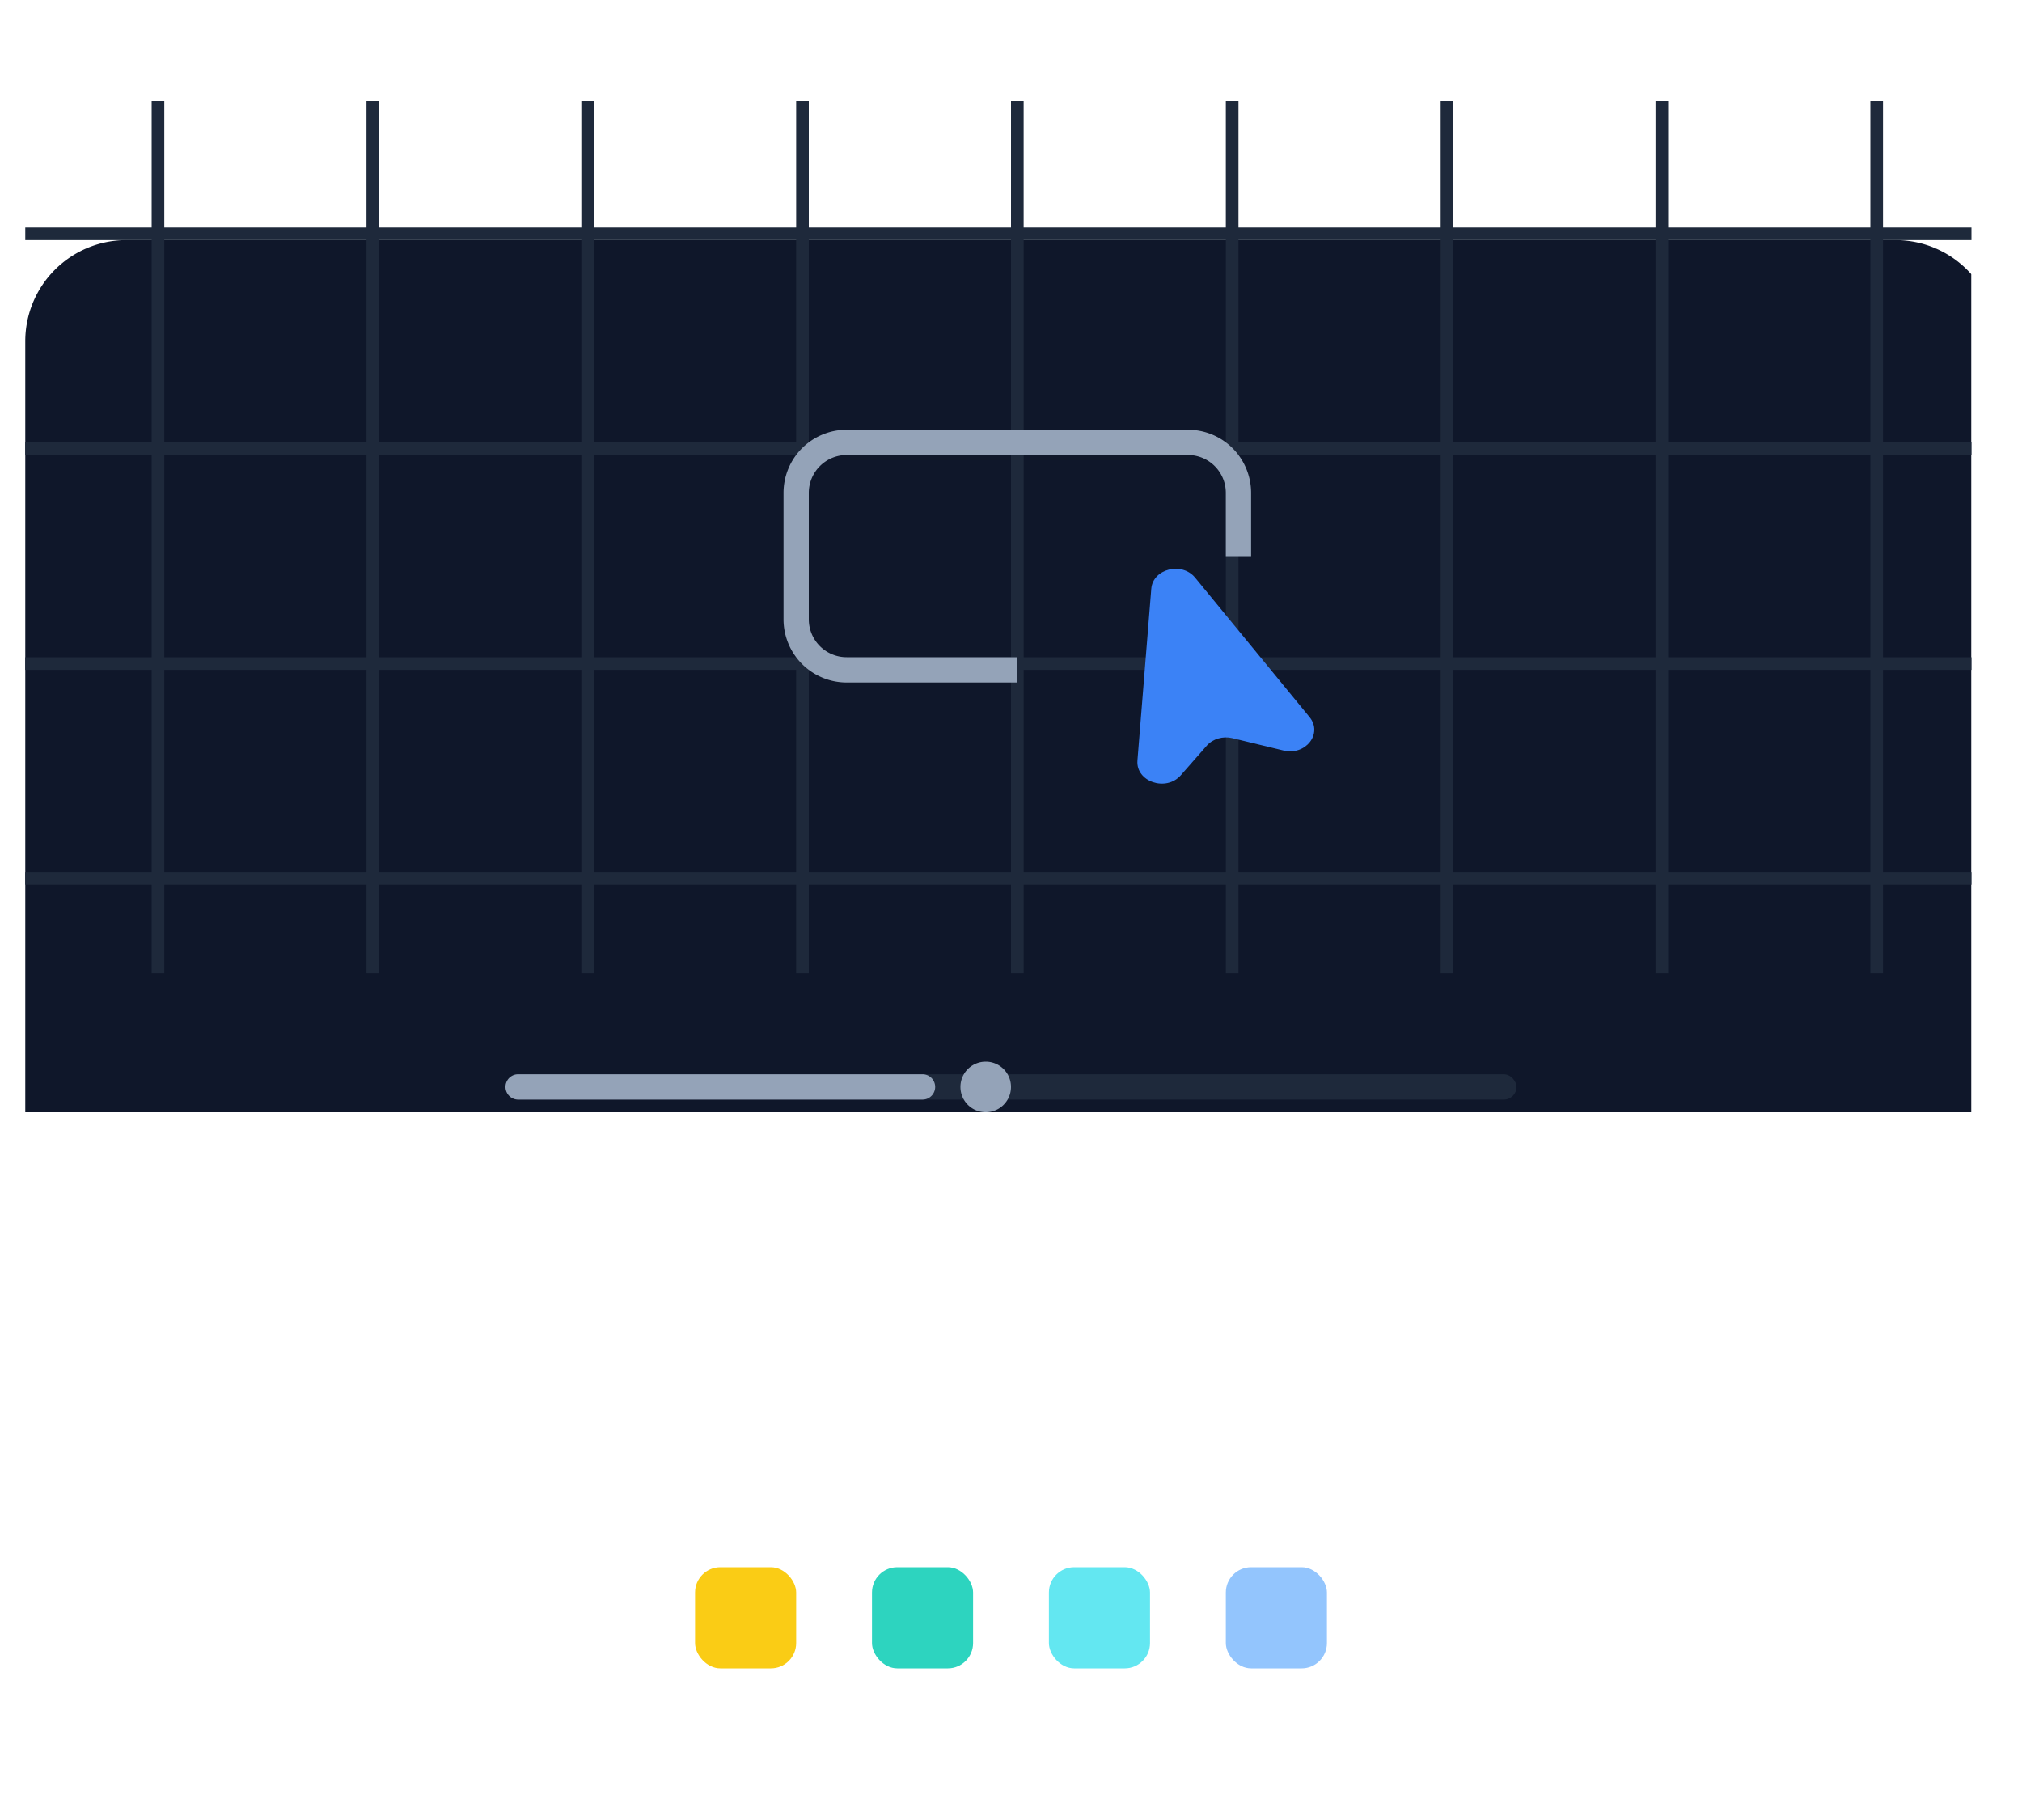 <svg width="160" height="144" fill="none" xmlns="http://www.w3.org/2000/svg">
  <g filter="url(#a)">
    <path d="M39 125a5 5 0 0 1 5-5h72a5 5 0 0 1 5 5v6a5 5 0 0 1-5 5H44a5 5 0 0 1-5-5v-6Z" fill="#fff"
      fill-opacity=".6" />
    <path
      d="M44 120.5h72a4.5 4.5 0 0 1 4.5 4.5v6a4.5 4.5 0 0 1-4.5 4.5H44a4.5 4.5 0 0 1-4.5-4.5v-6a4.5 4.5 0 0 1 4.5-4.5Z"
      stroke="#fff" stroke-opacity=".1" />
  </g>
  <rect x="55" y="124" width="8" height="8" rx="2" fill="#FACC15" />
  <rect x="69" y="124" width="8" height="8" rx="2" fill="#2DD4BF" />
  <rect x="83" y="124" width="8" height="8" rx="2" fill="#63E7F1" />
  <rect x="97" y="124" width="8" height="8" rx="2" fill="#93C5FD" />
  <g clip-path="url(#b)">
    <g filter="url(#c)">
      <path d="M2 16a8 8 0 0 1 8-8h140a8 8 0 0 1 8 8v72a8 8 0 0 1-8 8H10a8 8 0 0 1-8-8V16Z" fill="#0F172A" />
    </g>
    <path fill-rule="evenodd" clip-rule="evenodd"
      d="M12 8h1v69h-1V8Zm17 0h1v69h-1V8Zm18 0h-1v69h1V8Zm16 0h1v69h-1V8Zm18 0h-1v69h1V8Zm16 0h1v69h-1V8Zm18 0h-1v69h1V8Zm16 0h1v69h-1V8Zm18 0h-1v69h1V8Z"
      fill="#1E293B" />
    <path fill-rule="evenodd" clip-rule="evenodd"
      d="M158 18H2v1h156v-1Zm0 17H2v1h156v-1ZM2 52h156v1H2v-1Zm156 17H2v1h156v-1Z" fill="#1E293B" />
    <rect x="40" y="85" width="80" height="2" rx="1" fill="#1E293B" />
    <path fill-rule="evenodd" clip-rule="evenodd"
      d="M78 88a2 2 0 1 0 0-4 2 2 0 0 0 0 4Zm-37-3a1 1 0 1 0 0 2h32a1 1 0 1 0 0-2H41Z" fill="#94A3B8" />
    <path
      d="m90.005 60.172 1.096-13.589c.127-1.583 2.415-2.163 3.469-.88l9.055 11.035c1.067 1.3-.308 3.066-2.059 2.643l-4.054-.98c-.748-.18-1.545.055-2.021.597l-2.054 2.34c-1.165 1.328-3.567.512-3.431-1.166Z"
      fill="#3B82F6" />
    <path d="M98 44v-5a4 4 0 0 0-4-4H67a4 4 0 0 0-4 4v10a4 4 0 0 0 4 4h13.5" stroke="#94A3B8" stroke-width="2" />
  </g>
  <defs>
    <filter id="a" x="29" y="110" width="102" height="36" filterUnits="userSpaceOnUse"
      color-interpolation-filters="sRGB">
      <feFlood flood-opacity="0" result="BackgroundImageFix" />
      <feGaussianBlur in="BackgroundImage" stdDeviation="5" />
      <feComposite in2="SourceAlpha" operator="in" result="effect1_backgroundBlur_33_1225" />
      <feBlend in="SourceGraphic" in2="effect1_backgroundBlur_33_1225" result="shape" />
    </filter>
    <filter id="c" x="-13" y="1" width="186" height="118" filterUnits="userSpaceOnUse"
      color-interpolation-filters="sRGB">
      <feFlood flood-opacity="0" result="BackgroundImageFix" />
      <feColorMatrix in="SourceAlpha" values="0 0 0 0 0 0 0 0 0 0 0 0 0 0 0 0 0 0 127 0" result="hardAlpha" />
      <feOffset dy="3" />
      <feGaussianBlur stdDeviation="3" />
      <feColorMatrix values="0 0 0 0 0 0 0 0 0 0 0 0 0 0 0 0 0 0 0.05 0" />
      <feBlend in2="BackgroundImageFix" result="effect1_dropShadow_33_1225" />
      <feColorMatrix in="SourceAlpha" values="0 0 0 0 0 0 0 0 0 0 0 0 0 0 0 0 0 0 127 0" result="hardAlpha" />
      <feOffset dy="8" />
      <feGaussianBlur stdDeviation="7.5" />
      <feColorMatrix values="0 0 0 0 0 0 0 0 0 0 0 0 0 0 0 0 0 0 0.1 0" />
      <feBlend in2="effect1_dropShadow_33_1225" result="effect2_dropShadow_33_1225" />
      <feBlend in="SourceGraphic" in2="effect2_dropShadow_33_1225" result="shape" />
    </filter>
    <clipPath id="b">
      <path fill="#fff" transform="trangray(2 8)" d="M0 0h156v88H0z" />
    </clipPath>
  </defs>
</svg>
